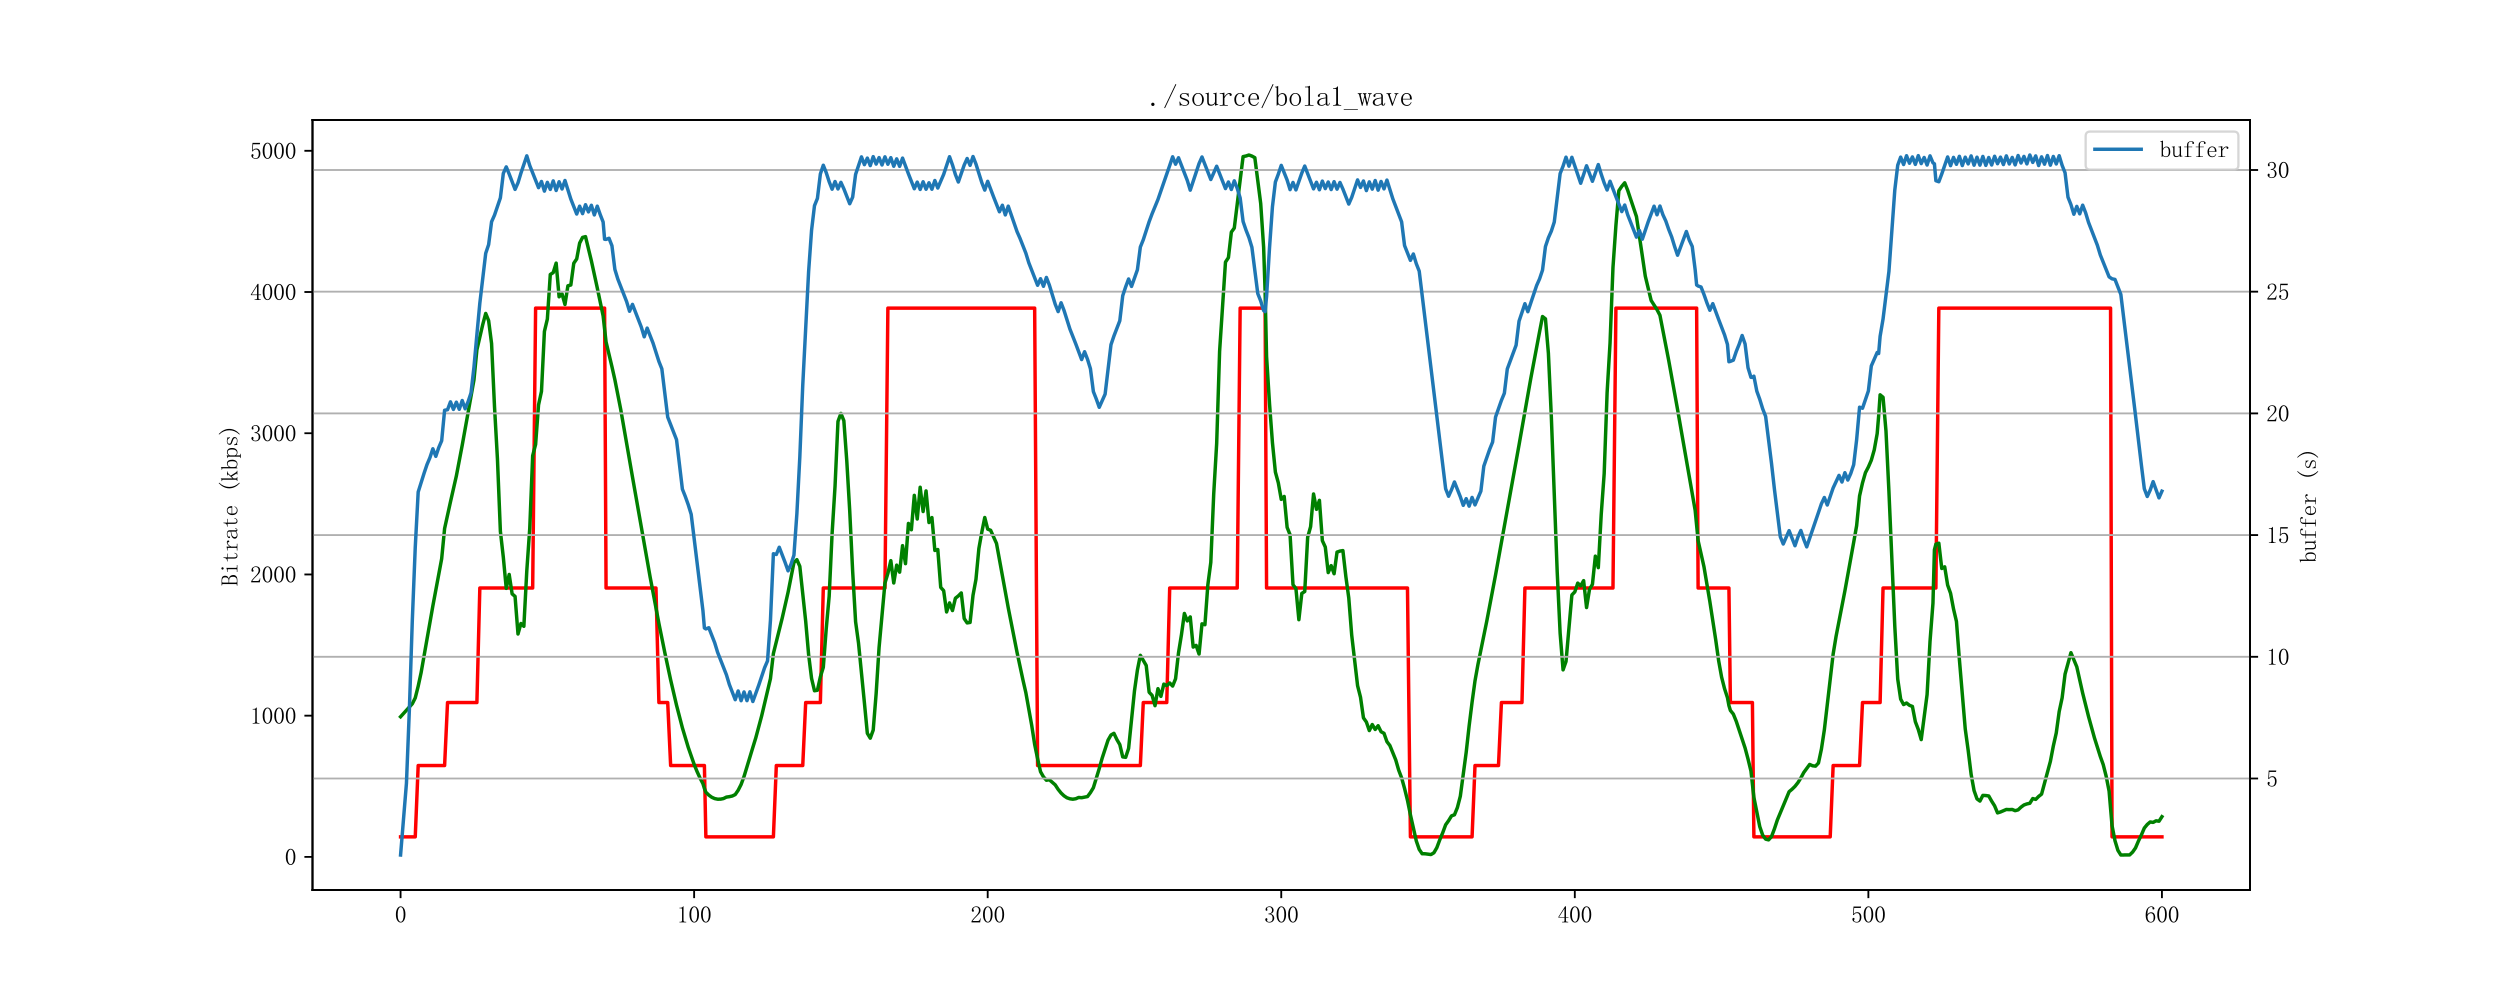 <?xml version="1.0" encoding="utf-8" standalone="no"?>
<!DOCTYPE svg PUBLIC "-//W3C//DTD SVG 1.1//EN"
  "http://www.w3.org/Graphics/SVG/1.1/DTD/svg11.dtd">
<svg xmlns:xlink="http://www.w3.org/1999/xlink" width="1080pt" height="432pt" viewBox="0 0 1080 432" xmlns="http://www.w3.org/2000/svg" version="1.1">
 <defs>
  <style type="text/css">*{stroke-linejoin: round; stroke-linecap: butt}</style>
 </defs>
 <g id="figure_1">
  <g id="patch_1">
   <path d="M 0 432 
L 1080 432 
L 1080 0 
L 0 0 
z
" style="fill: #ffffff"/>
  </g>
  <g id="axes_1">
   <g id="patch_2">
    <path d="M 135 384.48 
L 972 384.48 
L 972 51.84 
L 135 51.84 
z
" style="fill: #ffffff"/>
   </g>
   <g id="matplotlib.axis_1">
    <g id="xtick_1">
     <g id="line2d_1">
      <defs>
       <path id="md7f633a3f1" d="M 0 0 
L 0 3.5 
" style="stroke: #000000; stroke-width: 0.8"/>
      </defs>
      <g>
       <use xlink:href="#md7f633a3f1" x="173.045" y="384.48" style="stroke: #000000; stroke-width: 0.8"/>
      </g>
     </g>
     <g id="text_1">
      <!-- 0 -->
      <g transform="translate(170.545 398.628) scale(0.1 -0.1)">
       <defs>
        <path id="Times New Roman-30" d="M 1600 4225
Q 1250 4225 1012 3687 
Q 775 3150 775 2250 
Q 775 1300 1012 775 
Q 1250 250 1600 250 
Q 1975 250 2187 775 
Q 2400 1300 2400 2250 
Q 2400 3150 2200 3687 
Q 2000 4225 1600 4225 
z
M 1600 50 
Q 1050 50 675 625 
Q 300 1200 300 2250 
Q 300 3225 662 3825 
Q 1025 4425 1600 4425 
Q 2150 4425 2512 3850 
Q 2875 3275 2875 2250 
Q 2875 1225 2512 637 
Q 2150 50 1600 50 
z
" transform="scale(0.016)"/>
       </defs>
       <use xlink:href="#Times New Roman-30"/>
      </g>
     </g>
    </g>
    <g id="xtick_2">
     <g id="line2d_2">
      <g>
       <use xlink:href="#md7f633a3f1" x="299.864" y="384.48" style="stroke: #000000; stroke-width: 0.8"/>
      </g>
     </g>
     <g id="text_2">
      <!-- 100 -->
      <g transform="translate(292.364 398.628) scale(0.1 -0.1)">
       <defs>
        <path id="Times New Roman-31" d="M 1825 4450
L 1825 650 
Q 1825 450 1950 350 
Q 2075 250 2300 250 
L 2550 250 
L 2550 100 
L 725 100 
L 725 250 
L 950 250 
Q 1200 250 1312 350 
Q 1425 450 1425 650 
L 1425 3675 
Q 1425 3775 1362 3837 
Q 1300 3900 1175 3900 
L 725 3900 
L 725 4050 
L 950 4050 
Q 1250 4050 1437 4150 
Q 1625 4250 1725 4450 
L 1825 4450 
z
" transform="scale(0.016)"/>
       </defs>
       <use xlink:href="#Times New Roman-31"/>
       <use xlink:href="#Times New Roman-30" x="50"/>
       <use xlink:href="#Times New Roman-30" x="100"/>
      </g>
     </g>
    </g>
    <g id="xtick_3">
     <g id="line2d_3">
      <g>
       <use xlink:href="#md7f633a3f1" x="426.682" y="384.48" style="stroke: #000000; stroke-width: 0.8"/>
      </g>
     </g>
     <g id="text_3">
      <!-- 200 -->
      <g transform="translate(419.182 398.628) scale(0.1 -0.1)">
       <defs>
        <path id="Times New Roman-32" d="M 2325 3325
Q 2325 3775 2125 4012 
Q 1925 4250 1525 4250 
Q 1225 4250 1012 4087 
Q 800 3925 800 3675 
Q 800 3525 900 3425 
Q 975 3325 975 3225 
Q 975 3100 912 3037 
Q 850 2975 725 2975 
Q 575 2975 487 3062 
Q 400 3150 400 3350 
Q 400 3875 775 4150 
Q 1150 4425 1575 4425 
Q 2175 4425 2462 4125 
Q 2750 3825 2750 3375 
Q 2750 3075 2612 2775 
Q 2475 2475 2175 2200 
Q 1450 1500 1062 1062 
Q 675 625 600 475 
L 2075 475 
Q 2300 475 2450 650 
Q 2600 825 2650 1175 
L 2800 1175 
L 2650 100 
L 325 100 
L 325 425 
Q 450 650 737 1000 
Q 1025 1350 1500 1825 
Q 1925 2250 2125 2625 
Q 2325 3000 2325 3325 
z
" transform="scale(0.016)"/>
       </defs>
       <use xlink:href="#Times New Roman-32"/>
       <use xlink:href="#Times New Roman-30" x="50"/>
       <use xlink:href="#Times New Roman-30" x="100"/>
      </g>
     </g>
    </g>
    <g id="xtick_4">
     <g id="line2d_4">
      <g>
       <use xlink:href="#md7f633a3f1" x="553.5" y="384.48" style="stroke: #000000; stroke-width: 0.8"/>
      </g>
     </g>
     <g id="text_4">
      <!-- 300 -->
      <g transform="translate(546 398.628) scale(0.1 -0.1)">
       <defs>
        <path id="Times New Roman-33" d="M 2800 1250
Q 2800 775 2450 412 
Q 2100 50 1475 50 
Q 1025 50 700 300 
Q 375 550 375 875 
Q 375 1025 475 1137 
Q 575 1250 675 1250 
Q 825 1250 887 1137 
Q 950 1025 950 950 
Q 950 825 900 750 
Q 850 650 850 575 
Q 850 425 1037 325 
Q 1225 225 1450 225 
Q 1900 225 2125 487 
Q 2350 750 2350 1300 
Q 2350 1750 2112 2025 
Q 1875 2300 1225 2300 
L 1225 2475 
Q 1725 2475 1962 2712 
Q 2200 2950 2200 3375 
Q 2200 3725 2012 3987 
Q 1825 4250 1425 4250 
Q 1250 4250 1050 4162 
Q 850 4075 850 3875 
Q 850 3675 900 3625 
Q 950 3575 950 3500 
Q 950 3375 900 3300 
Q 850 3225 725 3225 
Q 625 3225 537 3300 
Q 450 3375 450 3575 
Q 450 3950 775 4187 
Q 1100 4425 1525 4425 
Q 2025 4425 2325 4112 
Q 2625 3800 2625 3450 
Q 2625 3075 2437 2812 
Q 2250 2550 1850 2425 
Q 2400 2225 2600 1900 
Q 2800 1575 2800 1250 
z
" transform="scale(0.016)"/>
       </defs>
       <use xlink:href="#Times New Roman-33"/>
       <use xlink:href="#Times New Roman-30" x="50"/>
       <use xlink:href="#Times New Roman-30" x="100"/>
      </g>
     </g>
    </g>
    <g id="xtick_5">
     <g id="line2d_5">
      <g>
       <use xlink:href="#md7f633a3f1" x="680.318" y="384.48" style="stroke: #000000; stroke-width: 0.8"/>
      </g>
     </g>
     <g id="text_5">
      <!-- 400 -->
      <g transform="translate(672.818 398.628) scale(0.1 -0.1)">
       <defs>
        <path id="Times New Roman-34" d="M 2300 575
Q 2300 400 2400 325 
Q 2500 250 2675 250 
L 2900 250 
L 2900 100 
L 1250 100 
L 1250 250 
L 1525 250 
Q 1725 250 1812 325 
Q 1900 400 1900 575 
L 1900 1400 
L 225 1400 
L 225 1525 
L 2050 4425 
L 2300 4425 
L 2300 1550 
L 2975 1550 
L 2975 1400 
L 2300 1400 
L 2300 575 
z
M 1875 3800 
L 450 1550 
L 1900 1550 
L 1900 3800 
L 1875 3800 
z
" transform="scale(0.016)"/>
       </defs>
       <use xlink:href="#Times New Roman-34"/>
       <use xlink:href="#Times New Roman-30" x="50"/>
       <use xlink:href="#Times New Roman-30" x="100"/>
      </g>
     </g>
    </g>
    <g id="xtick_6">
     <g id="line2d_6">
      <g>
       <use xlink:href="#md7f633a3f1" x="807.136" y="384.48" style="stroke: #000000; stroke-width: 0.8"/>
      </g>
     </g>
     <g id="text_6">
      <!-- 500 -->
      <g transform="translate(799.636 398.628) scale(0.1 -0.1)">
       <defs>
        <path id="Times New Roman-35" d="M 1725 2850
Q 2200 2850 2500 2487 
Q 2800 2125 2800 1525 
Q 2800 850 2487 450 
Q 2175 50 1525 50 
Q 1075 50 725 312 
Q 375 575 375 950 
Q 375 1100 462 1212 
Q 550 1325 700 1325 
Q 850 1325 900 1225 
Q 950 1125 950 1050 
Q 950 900 875 825 
Q 800 725 800 625 
Q 800 425 1037 325 
Q 1275 225 1550 225 
Q 1950 225 2162 550 
Q 2375 875 2375 1475 
Q 2375 1975 2187 2287 
Q 2000 2600 1625 2600 
Q 1350 2600 1150 2500 
Q 950 2400 775 2075 
L 550 2100 
L 675 4375 
L 2725 4375 
L 2650 4000 
L 850 4000 
L 750 2350 
Q 1000 2700 1237 2775 
Q 1475 2850 1725 2850 
z
" transform="scale(0.016)"/>
       </defs>
       <use xlink:href="#Times New Roman-35"/>
       <use xlink:href="#Times New Roman-30" x="50"/>
       <use xlink:href="#Times New Roman-30" x="100"/>
      </g>
     </g>
    </g>
    <g id="xtick_7">
     <g id="line2d_7">
      <g>
       <use xlink:href="#md7f633a3f1" x="933.955" y="384.48" style="stroke: #000000; stroke-width: 0.8"/>
      </g>
     </g>
     <g id="text_7">
      <!-- 600 -->
      <g transform="translate(926.455 398.628) scale(0.1 -0.1)">
       <defs>
        <path id="Times New Roman-36" d="M 775 1800
Q 775 1050 1037 637 
Q 1300 225 1675 225 
Q 2050 225 2250 500 
Q 2450 775 2450 1525 
Q 2450 2025 2237 2300 
Q 2025 2575 1725 2575 
Q 1450 2575 1212 2412 
Q 975 2250 775 1800 
z
M 1750 2825 
Q 2350 2825 2612 2425 
Q 2875 2025 2875 1525 
Q 2875 775 2512 412 
Q 2150 50 1675 50 
Q 1000 50 650 562 
Q 300 1075 300 2050 
Q 300 3200 725 3812 
Q 1150 4425 1875 4425 
Q 2225 4425 2437 4225 
Q 2650 4025 2650 3875 
Q 2650 3725 2587 3650 
Q 2525 3575 2375 3575 
Q 2250 3575 2187 3637 
Q 2125 3700 2125 3825 
Q 2125 3875 2150 3925 
Q 2150 3975 2150 4025 
Q 2150 4125 2075 4187 
Q 2000 4250 1800 4250 
Q 1375 4250 1075 3862 
Q 775 3475 775 2175 
Q 925 2500 1187 2662 
Q 1450 2825 1750 2825 
z
" transform="scale(0.016)"/>
       </defs>
       <use xlink:href="#Times New Roman-36"/>
       <use xlink:href="#Times New Roman-30" x="50"/>
       <use xlink:href="#Times New Roman-30" x="100"/>
      </g>
     </g>
    </g>
   </g>
   <g id="matplotlib.axis_2">
    <g id="ytick_1">
     <g id="line2d_8">
      <defs>
       <path id="m61a06b4d01" d="M 0 0 
L -3.5 0 
" style="stroke: #000000; stroke-width: 0.8"/>
      </defs>
      <g>
       <use xlink:href="#m61a06b4d01" x="135" y="370.182" style="stroke: #000000; stroke-width: 0.8"/>
      </g>
     </g>
     <g id="text_8">
      <!-- 0 -->
      <g transform="translate(123 373.756) scale(0.1 -0.1)">
       <use xlink:href="#Times New Roman-30"/>
      </g>
     </g>
    </g>
    <g id="ytick_2">
     <g id="line2d_9">
      <g>
       <use xlink:href="#m61a06b4d01" x="135" y="309.174" style="stroke: #000000; stroke-width: 0.8"/>
      </g>
     </g>
     <g id="text_9">
      <!-- 1000 -->
      <g transform="translate(108 312.748) scale(0.1 -0.1)">
       <use xlink:href="#Times New Roman-31"/>
       <use xlink:href="#Times New Roman-30" x="50"/>
       <use xlink:href="#Times New Roman-30" x="100"/>
       <use xlink:href="#Times New Roman-30" x="150"/>
      </g>
     </g>
    </g>
    <g id="ytick_3">
     <g id="line2d_10">
      <g>
       <use xlink:href="#m61a06b4d01" x="135" y="248.166" style="stroke: #000000; stroke-width: 0.8"/>
      </g>
     </g>
     <g id="text_10">
      <!-- 2000 -->
      <g transform="translate(108 251.74) scale(0.1 -0.1)">
       <use xlink:href="#Times New Roman-32"/>
       <use xlink:href="#Times New Roman-30" x="50"/>
       <use xlink:href="#Times New Roman-30" x="100"/>
       <use xlink:href="#Times New Roman-30" x="150"/>
      </g>
     </g>
    </g>
    <g id="ytick_4">
     <g id="line2d_11">
      <g>
       <use xlink:href="#m61a06b4d01" x="135" y="187.158" style="stroke: #000000; stroke-width: 0.8"/>
      </g>
     </g>
     <g id="text_11">
      <!-- 3000 -->
      <g transform="translate(108 190.732) scale(0.1 -0.1)">
       <use xlink:href="#Times New Roman-33"/>
       <use xlink:href="#Times New Roman-30" x="50"/>
       <use xlink:href="#Times New Roman-30" x="100"/>
       <use xlink:href="#Times New Roman-30" x="150"/>
      </g>
     </g>
    </g>
    <g id="ytick_5">
     <g id="line2d_12">
      <g>
       <use xlink:href="#m61a06b4d01" x="135" y="126.15" style="stroke: #000000; stroke-width: 0.8"/>
      </g>
     </g>
     <g id="text_12">
      <!-- 4000 -->
      <g transform="translate(108 129.724) scale(0.1 -0.1)">
       <use xlink:href="#Times New Roman-34"/>
       <use xlink:href="#Times New Roman-30" x="50"/>
       <use xlink:href="#Times New Roman-30" x="100"/>
       <use xlink:href="#Times New Roman-30" x="150"/>
      </g>
     </g>
    </g>
    <g id="ytick_6">
     <g id="line2d_13">
      <g>
       <use xlink:href="#m61a06b4d01" x="135" y="65.142" style="stroke: #000000; stroke-width: 0.8"/>
      </g>
     </g>
     <g id="text_13">
      <!-- 5000 -->
      <g transform="translate(108 68.716) scale(0.1 -0.1)">
       <use xlink:href="#Times New Roman-35"/>
       <use xlink:href="#Times New Roman-30" x="50"/>
       <use xlink:href="#Times New Roman-30" x="100"/>
       <use xlink:href="#Times New Roman-30" x="150"/>
      </g>
     </g>
    </g>
    <g id="text_14">
     <!-- Bitrate (kbps) -->
     <g transform="translate(102.711 253.16) rotate(-90) scale(0.1 -0.1)">
      <defs>
       <path id="Times New Roman-42" d="M 100 100
L 100 250 
L 300 250 
Q 425 250 475 300 
Q 525 350 525 450 
L 525 4025 
Q 525 4125 475 4175 
Q 425 4225 300 4225 
L 150 4225 
L 150 4375 
L 1600 4375 
Q 2200 4375 2487 4137 
Q 2775 3900 2775 3400 
Q 2775 3050 2625 2825 
Q 2475 2600 2000 2425 
Q 2575 2250 2775 1925 
Q 2975 1600 2975 1200 
Q 2975 700 2625 400 
Q 2275 100 1675 100 
L 100 100 
z
M 1600 250 
Q 2025 250 2262 512 
Q 2500 775 2500 1250 
Q 2500 1800 2250 2062 
Q 2000 2325 1500 2325 
L 925 2325 
L 925 450 
Q 925 350 987 300 
Q 1050 250 1150 250 
L 1600 250 
z
M 2350 3400 
Q 2350 3850 2100 4037 
Q 1850 4225 1450 4225 
L 1150 4225 
Q 1050 4225 987 4175 
Q 925 4125 925 4025 
L 925 2475 
L 1575 2475 
Q 1850 2475 2100 2700 
Q 2350 2925 2350 3400 
z
" transform="scale(0.016)"/>
       <path id="Times New Roman-69" d="M 1425 2525
Q 1425 2625 1375 2687 
Q 1325 2750 1200 2750 
L 675 2750 
L 675 2900 
L 925 2900 
Q 1150 2900 1350 2937 
Q 1550 2975 1725 3075 
L 1775 3075 
L 1775 450 
Q 1775 350 1837 300 
Q 1900 250 2000 250 
L 2525 250 
L 2525 100 
L 675 100 
L 675 250 
L 1200 250 
Q 1325 250 1375 300 
Q 1425 350 1425 450 
L 1425 2525 
z
M 1725 3025 
L 1725 3025 
z
M 1625 4425 
Q 1750 4425 1850 4337 
Q 1950 4250 1950 4125 
Q 1950 4000 1850 3900 
Q 1750 3800 1625 3800 
Q 1500 3800 1400 3900 
Q 1300 4000 1300 4125 
Q 1300 4250 1400 4337 
Q 1500 4425 1625 4425 
z
" transform="scale(0.016)"/>
       <path id="Times New Roman-74" d="M 1500 900
Q 1500 550 1625 425 
Q 1750 300 2000 300 
Q 2250 300 2400 462 
Q 2550 625 2600 925 
L 2725 875 
Q 2675 525 2462 300 
Q 2250 75 1900 75 
Q 1525 75 1337 300 
Q 1150 525 1150 1000 
L 1150 2750 
L 400 2750 
L 400 2900 
L 600 2900 
Q 900 2900 1087 3087 
Q 1275 3275 1325 3675 
L 1350 3875 
L 1500 3875 
L 1500 2900 
L 2500 2900 
L 2500 2750 
L 1500 2750 
L 1500 900 
z
" transform="scale(0.016)"/>
       <path id="Times New Roman-72" d="M 1275 2125
Q 1525 2525 1812 2737 
Q 2100 2950 2400 2950 
Q 2650 2950 2787 2837 
Q 2925 2725 2925 2575 
Q 2925 2450 2862 2375 
Q 2800 2300 2675 2300 
Q 2550 2300 2487 2375 
Q 2425 2450 2450 2575 
Q 2450 2650 2425 2700 
Q 2400 2750 2275 2750 
Q 2075 2750 1787 2500 
Q 1500 2250 1275 1800 
L 1275 450 
Q 1275 350 1337 300 
Q 1400 250 1500 250 
L 2050 250 
L 2050 100 
L 200 100 
L 200 250 
L 700 250 
Q 825 250 875 300 
Q 925 350 925 450 
L 925 2525 
Q 925 2625 875 2687 
Q 825 2750 700 2750 
L 225 2750 
L 225 2900 
L 425 2900 
Q 600 2900 837 2937 
Q 1075 2975 1200 3025 
L 1275 3025 
L 1275 2125 
z
" transform="scale(0.016)"/>
       <path id="Times New Roman-61" d="M 1225 75
Q 775 75 525 287 
Q 275 500 275 775 
Q 275 1225 662 1512 
Q 1050 1800 2200 1925 
L 2200 2225 
Q 2200 2475 2087 2637 
Q 1975 2800 1575 2800 
Q 1150 2800 975 2662 
Q 800 2525 850 2375 
Q 875 2325 875 2275 
Q 875 2225 837 2150 
Q 800 2075 650 2075 
Q 550 2075 487 2137 
Q 425 2200 425 2325 
Q 425 2550 750 2750 
Q 1075 2950 1550 2950 
Q 2050 2950 2300 2762 
Q 2550 2575 2550 2225 
L 2550 575 
Q 2550 375 2587 337 
Q 2625 300 2725 300 
Q 2850 300 2900 412 
Q 2950 525 2950 725 
L 3075 725 
Q 3075 375 2950 237 
Q 2825 100 2625 100 
Q 2450 100 2350 175 
Q 2250 250 2200 425 
Q 1950 250 1737 162 
Q 1525 75 1225 75 
z
M 700 850 
Q 700 625 837 437 
Q 975 250 1275 250 
Q 1500 250 1725 337 
Q 1950 425 2200 600 
L 2200 1775 
Q 1350 1675 1025 1437 
Q 700 1200 700 850 
z
" transform="scale(0.016)"/>
       <path id="Times New Roman-65" d="M 2400 1650
Q 2425 2200 2212 2487 
Q 2000 2775 1650 2775 
Q 1275 2775 1037 2475 
Q 800 2175 800 1650 
L 2400 1650 
z
M 800 1500 
Q 800 825 1062 537 
Q 1325 250 1750 250 
Q 2075 250 2300 437 
Q 2525 625 2625 900 
L 2750 850 
Q 2675 575 2412 312 
Q 2150 50 1700 50 
Q 1125 50 762 425 
Q 400 800 400 1500 
Q 400 2125 762 2537 
Q 1125 2950 1650 2950 
Q 2125 2950 2475 2625 
Q 2825 2300 2825 1500 
L 800 1500 
z
" transform="scale(0.016)"/>
       <path id="Times New Roman-20" d="M 0 0
Q 0 0 0 0 
z
" transform="scale(0.016)"/>
       <path id="Times New Roman-28" d="M 2900 5025
Q 2325 4425 2037 3737 
Q 1750 3050 1750 2300 
Q 1750 1525 2037 850 
Q 2325 175 2900 -425 
L 2775 -550 
Q 2075 75 1725 787 
Q 1375 1500 1375 2300 
Q 1375 3075 1725 3787 
Q 2075 4500 2775 5150 
L 2900 5025 
z
" transform="scale(0.016)"/>
       <path id="Times New Roman-6b" d="M 1675 1900
L 2625 425 
Q 2700 325 2762 287 
Q 2825 250 2900 250 
L 3000 250 
L 3000 100 
L 1975 100 
L 1975 250 
L 2050 250 
Q 2175 250 2225 287 
Q 2275 325 2200 425 
L 1425 1650 
L 925 1125 
L 925 450 
Q 925 350 987 300 
Q 1050 250 1150 250 
L 1275 250 
L 1275 100 
L 225 100 
L 225 250 
L 350 250 
Q 475 250 525 300 
Q 575 350 575 450 
L 575 4025 
Q 575 4125 525 4175 
Q 475 4225 350 4225 
L 200 4225 
L 200 4375 
L 425 4375 
Q 575 4375 687 4425 
Q 800 4475 875 4575 
L 925 4575 
L 925 1400 
L 1975 2525 
Q 2025 2625 2012 2687 
Q 2000 2750 1900 2750 
L 1750 2750 
L 1750 2900 
L 2800 2900 
L 2800 2750 
L 2675 2750 
Q 2600 2750 2487 2712 
Q 2375 2675 2275 2575 
L 1675 1900 
z
M 2450 2750 
L 2450 2750 
z
M 2175 2750 
L 2175 2750 
z
M 2300 250 
L 2300 250 
z
M 2750 250 
L 2750 250 
z
" transform="scale(0.016)"/>
       <path id="Times New Roman-62" d="M 875 2325
Q 1000 2600 1275 2762 
Q 1550 2925 1800 2925 
Q 2325 2925 2587 2562 
Q 2850 2200 2850 1500 
Q 2850 800 2512 437 
Q 2175 75 1675 75 
Q 1425 75 1212 162 
Q 1000 250 850 400 
L 625 100 
L 525 100 
L 525 4025 
Q 525 4125 475 4175 
Q 425 4225 300 4225 
L 150 4225 
L 150 4375 
L 375 4375 
Q 500 4375 625 4425 
Q 750 4475 875 4575 
L 875 2325 
z
M 875 925 
Q 875 650 1062 450 
Q 1250 250 1625 250 
Q 2075 250 2262 562 
Q 2450 875 2450 1500 
Q 2450 2100 2287 2412 
Q 2125 2725 1775 2725 
Q 1475 2725 1250 2550 
Q 1025 2375 875 1925 
L 875 925 
z
" transform="scale(0.016)"/>
       <path id="Times New Roman-70" d="M 1150 -675
L 1325 -675 
L 1325 -825 
L 175 -825 
L 175 -675 
L 325 -675 
Q 450 -675 500 -625 
Q 550 -575 550 -450 
L 550 2500 
Q 550 2600 500 2662 
Q 450 2725 325 2725 
L 175 2725 
L 175 2875 
L 400 2875 
Q 525 2875 637 2900 
Q 750 2925 850 3000 
L 900 3000 
L 900 2425 
Q 1075 2675 1287 2800 
Q 1500 2925 1750 2925 
Q 2250 2925 2575 2587 
Q 2900 2250 2900 1525 
Q 2900 825 2550 450 
Q 2200 75 1725 75 
Q 1450 75 1262 162 
Q 1075 250 900 425 
L 900 -450 
Q 900 -575 975 -625 
Q 1050 -675 1150 -675 
z
M 900 750 
Q 1025 500 1212 375 
Q 1400 250 1650 250 
Q 2000 250 2250 562 
Q 2500 875 2500 1525 
Q 2500 2125 2312 2425 
Q 2125 2725 1750 2725 
Q 1525 2725 1300 2587 
Q 1075 2450 900 2150 
L 900 750 
z
" transform="scale(0.016)"/>
       <path id="Times New Roman-73" d="M 625 2175
Q 625 2550 912 2750 
Q 1200 2950 1600 2950 
Q 1825 2950 2025 2900 
Q 2225 2825 2300 2825 
Q 2375 2825 2425 2850 
Q 2475 2875 2550 2950 
L 2650 2125 
L 2500 2100 
Q 2400 2425 2162 2612 
Q 1925 2800 1625 2800 
Q 1300 2800 1112 2675 
Q 925 2550 925 2325 
Q 925 2125 1012 2012 
Q 1100 1900 1325 1850 
Q 1500 1775 1775 1700 
Q 2025 1600 2250 1500 
Q 2450 1400 2587 1237 
Q 2725 1075 2725 875 
Q 2725 500 2462 287 
Q 2200 75 1700 75 
Q 1375 75 1225 150 
Q 1050 200 950 200 
Q 875 200 787 162 
Q 700 125 600 75 
L 525 1000 
L 675 1025 
Q 750 625 1000 425 
Q 1250 225 1700 225 
Q 2050 225 2237 350 
Q 2425 475 2425 725 
Q 2425 900 2325 1012 
Q 2225 1125 2125 1175 
Q 1875 1275 1575 1400 
Q 1275 1500 1050 1600 
Q 825 1700 725 1850 
Q 625 2000 625 2175 
z
" transform="scale(0.016)"/>
       <path id="Times New Roman-29" d="M 275 5025
L 400 5150 
Q 1100 4500 1450 3787 
Q 1800 3075 1800 2300 
Q 1800 1500 1450 787 
Q 1100 75 400 -550 
L 275 -425 
Q 850 175 1137 850 
Q 1425 1525 1425 2300 
Q 1425 3050 1137 3737 
Q 850 4425 275 5025 
z
" transform="scale(0.016)"/>
      </defs>
      <use xlink:href="#Times New Roman-42"/>
      <use xlink:href="#Times New Roman-69" x="50"/>
      <use xlink:href="#Times New Roman-74" x="100"/>
      <use xlink:href="#Times New Roman-72" x="150"/>
      <use xlink:href="#Times New Roman-61" x="200"/>
      <use xlink:href="#Times New Roman-74" x="250"/>
      <use xlink:href="#Times New Roman-65" x="300"/>
      <use xlink:href="#Times New Roman-20" x="350"/>
      <use xlink:href="#Times New Roman-28" x="400"/>
      <use xlink:href="#Times New Roman-6b" x="450"/>
      <use xlink:href="#Times New Roman-62" x="500"/>
      <use xlink:href="#Times New Roman-70" x="550"/>
      <use xlink:href="#Times New Roman-73" x="600"/>
      <use xlink:href="#Times New Roman-29" x="650"/>
     </g>
    </g>
   </g>
   <g id="line2d_14">
    <path d="M 173.045 361.519 
L 179.386 361.519 
L 180.655 330.71 
L 192.068 330.71 
L 193.336 303.5 
L 206.018 303.5 
L 207.286 254.022 
L 230.114 254.022 
L 231.382 133.105 
L 261.184 133.105 
L 261.818 254.022 
L 283.377 254.022 
L 284.645 303.5 
L 288.45 303.5 
L 289.718 330.71 
L 304.302 330.71 
L 304.936 361.519 
L 334.105 361.519 
L 335.373 330.71 
L 346.786 330.71 
L 348.055 303.5 
L 354.395 303.5 
L 355.664 254.022 
L 382.295 254.022 
L 383.564 133.105 
L 446.973 133.105 
L 448.241 330.71 
L 492.627 330.71 
L 493.895 303.5 
L 504.041 303.5 
L 505.309 254.022 
L 534.477 254.022 
L 535.745 133.105 
L 546.525 133.105 
L 547.159 254.022 
L 608.032 254.022 
L 609.3 361.519 
L 635.932 361.519 
L 637.2 330.71 
L 647.345 330.71 
L 648.614 303.5 
L 657.491 303.5 
L 658.759 254.022 
L 696.805 254.022 
L 698.073 133.105 
L 732.948 133.105 
L 733.582 254.022 
L 746.898 254.022 
L 747.532 303.5 
L 757.043 303.5 
L 757.677 361.519 
L 790.65 361.519 
L 791.918 330.71 
L 803.332 330.71 
L 804.6 303.5 
L 812.209 303.5 
L 813.477 254.022 
L 836.305 254.022 
L 837.573 133.105 
L 911.761 133.105 
L 912.395 361.519 
L 933.955 361.519 
L 933.955 361.519 
" clip-path="url(#pa4ecc7898f)" style="fill: none; stroke: #ff0000; stroke-width: 1.5; stroke-linecap: square"/>
   </g>
   <g id="line2d_15">
    <path d="M 173.045 309.64 
L 178.118 304.027 
L 179.386 301.496 
L 180.655 296.444 
L 181.923 290.553 
L 186.995 261.744 
L 190.8 241.369 
L 192.068 228.32 
L 194.605 216.787 
L 197.141 205.63 
L 199.677 192.332 
L 204.75 164.123 
L 206.018 151.11 
L 208.555 140.172 
L 209.823 135.406 
L 211.091 138.525 
L 212.359 148.424 
L 213.627 175.714 
L 214.895 198.274 
L 216.164 229.519 
L 217.432 240.731 
L 218.7 254.18 
L 219.968 248.166 
L 221.236 256.552 
L 222.505 257.646 
L 223.773 273.887 
L 225.041 269.356 
L 226.309 270.566 
L 227.577 246.546 
L 228.845 228.381 
L 230.114 196.86 
L 231.382 191.997 
L 232.65 174.904 
L 233.918 169.071 
L 235.186 143.192 
L 236.455 137.847 
L 237.723 118.586 
L 238.991 117.76 
L 240.259 113.667 
L 241.527 128.222 
L 242.795 126.935 
L 244.064 131.548 
L 245.332 123.468 
L 246.6 123.113 
L 247.868 113.726 
L 249.136 111.86 
L 250.405 105.025 
L 251.673 102.563 
L 252.941 102.226 
L 255.477 112.711 
L 258.014 124.353 
L 260.55 136.463 
L 261.818 147.726 
L 264.355 158.402 
L 265.623 164.031 
L 268.159 176.917 
L 273.232 206.076 
L 280.841 249.198 
L 284.645 269.331 
L 287.182 281.855 
L 289.718 293.728 
L 292.255 304.633 
L 294.791 314.42 
L 297.327 322.888 
L 299.864 330.191 
L 301.132 333.308 
L 302.4 336.099 
L 303.668 338.541 
L 304.302 340.615 
L 304.936 342.252 
L 306.205 343.485 
L 307.473 344.41 
L 308.741 344.984 
L 310.009 345.247 
L 311.277 345.232 
L 312.545 344.974 
L 313.814 344.342 
L 315.082 344.163 
L 316.35 343.871 
L 317.618 343.245 
L 318.886 341.394 
L 320.155 338.897 
L 321.423 335.438 
L 325.227 322.881 
L 326.495 318.75 
L 329.032 309.275 
L 332.836 293.163 
L 334.105 282.318 
L 337.909 267.031 
L 340.445 255.878 
L 342.982 242.99 
L 344.25 241.772 
L 345.518 244.662 
L 348.055 268.362 
L 349.323 282.803 
L 350.591 293.056 
L 351.859 298.409 
L 353.127 298.185 
L 354.395 292.409 
L 355.664 288.293 
L 356.932 271.597 
L 358.2 257.574 
L 359.468 230.475 
L 360.736 210.068 
L 362.005 182.058 
L 363.273 178.589 
L 364.541 181.718 
L 365.809 199.125 
L 367.077 220.657 
L 368.345 246.803 
L 369.614 268.583 
L 370.882 277.834 
L 373.418 303.562 
L 374.686 316.786 
L 375.955 318.892 
L 377.223 315.405 
L 378.491 299.655 
L 379.759 279.734 
L 382.295 251.907 
L 383.564 247.702 
L 384.832 242.209 
L 386.1 251.844 
L 387.368 244.138 
L 388.636 247.173 
L 389.905 235.716 
L 391.173 243.504 
L 392.441 226.12 
L 393.709 228.864 
L 394.977 213.988 
L 396.245 224.212 
L 397.514 210.49 
L 398.782 220.984 
L 400.05 212.079 
L 401.318 225.737 
L 402.586 223.591 
L 403.855 237.795 
L 405.123 237.395 
L 406.391 253.752 
L 407.659 255.167 
L 408.927 264.365 
L 410.195 260.45 
L 411.464 263.759 
L 412.732 258.437 
L 414 257.433 
L 415.268 256.153 
L 416.536 267.22 
L 417.805 269.098 
L 419.073 268.892 
L 420.341 257.16 
L 421.609 250.309 
L 422.877 236.949 
L 424.145 229.864 
L 425.414 223.569 
L 426.682 228.585 
L 427.95 229.088 
L 430.486 234.761 
L 435.559 262.549 
L 439.364 281.833 
L 441.9 293.69 
L 443.168 299.242 
L 445.705 313.392 
L 446.973 321.589 
L 448.241 327.772 
L 449.509 333.37 
L 450.777 335.601 
L 452.045 337.067 
L 453.314 336.843 
L 455.85 339.058 
L 457.118 341.008 
L 458.386 342.583 
L 459.655 343.792 
L 460.923 344.649 
L 462.191 345.075 
L 463.459 345.258 
L 464.727 345.055 
L 465.995 344.504 
L 467.264 344.609 
L 469.8 344.114 
L 471.068 342.401 
L 472.336 340.296 
L 474.873 332.031 
L 476.141 327.495 
L 478.677 319.738 
L 479.945 317.526 
L 481.214 316.804 
L 482.482 319.473 
L 483.75 321.648 
L 485.018 326.976 
L 486.286 327.166 
L 487.555 323.321 
L 490.091 298.479 
L 491.359 289.462 
L 492.627 283.101 
L 495.164 287.49 
L 496.432 299.058 
L 497.7 300.381 
L 498.968 304.854 
L 500.236 297.508 
L 501.505 300.833 
L 502.773 295.542 
L 504.041 296.185 
L 505.309 295.047 
L 506.577 296.379 
L 507.845 293.233 
L 509.114 282.028 
L 510.382 274.216 
L 511.65 265.014 
L 512.918 268.238 
L 514.186 266.508 
L 515.455 279.542 
L 516.723 278.811 
L 517.991 282.562 
L 519.259 269.499 
L 520.527 269.876 
L 521.795 252.612 
L 523.064 242.956 
L 524.332 213.266 
L 525.6 191.635 
L 526.868 151.777 
L 529.405 113.226 
L 530.673 111.299 
L 531.941 100.277 
L 533.209 98.517 
L 535.745 77.854 
L 537.014 67.66 
L 538.282 67.385 
L 539.55 66.96 
L 540.818 67.426 
L 542.086 68.112 
L 544.623 87.926 
L 545.891 106.885 
L 546.525 126.028 
L 547.159 154.067 
L 548.427 174.358 
L 549.695 191.237 
L 550.964 203.929 
L 552.232 208.583 
L 553.5 215.728 
L 554.768 214.47 
L 556.036 227.83 
L 557.305 231.008 
L 558.573 252.607 
L 559.841 254.265 
L 561.109 267.714 
L 562.377 256.359 
L 563.645 255.527 
L 564.914 232.069 
L 566.182 227.524 
L 567.45 213.393 
L 568.718 220.036 
L 569.986 216.146 
L 571.255 233.551 
L 572.523 236.322 
L 573.791 247.354 
L 575.059 244.354 
L 576.327 247.849 
L 577.595 238.509 
L 578.864 238.068 
L 580.132 237.862 
L 581.4 248.998 
L 582.668 258.324 
L 583.936 274.361 
L 586.473 296.213 
L 587.741 301.21 
L 589.009 310.111 
L 590.277 311.925 
L 591.545 315.603 
L 592.814 313 
L 594.082 315.13 
L 595.35 313.51 
L 596.618 316.103 
L 597.886 316.787 
L 599.155 320.4 
L 600.423 322.058 
L 602.959 328.29 
L 604.227 332.686 
L 605.495 336.034 
L 606.764 340.6 
L 608.032 345.754 
L 609.3 352.013 
L 611.836 363.274 
L 613.105 366.955 
L 614.373 368.821 
L 615.641 368.829 
L 618.177 369.165 
L 619.445 368.394 
L 620.714 366.187 
L 621.982 362.796 
L 623.25 359.752 
L 624.518 356.31 
L 625.786 354.534 
L 627.055 352.458 
L 628.323 351.987 
L 629.591 348.869 
L 630.859 343.959 
L 633.395 324.998 
L 634.664 313.599 
L 635.932 303.373 
L 637.2 294.121 
L 638.468 287.072 
L 642.273 268.393 
L 646.077 248.367 
L 656.223 192.204 
L 661.295 163.513 
L 665.1 143.297 
L 666.368 136.745 
L 667.636 137.742 
L 668.905 152.594 
L 670.173 180.012 
L 672.709 247.002 
L 673.977 273.602 
L 675.245 289.382 
L 676.514 285.763 
L 679.05 257.018 
L 680.318 255.698 
L 681.586 251.907 
L 682.855 253.101 
L 684.123 250.835 
L 685.391 262.464 
L 686.659 254.609 
L 687.927 252.456 
L 689.195 240.253 
L 690.464 245.224 
L 691.732 222.167 
L 693 204.668 
L 694.268 169.669 
L 695.536 148.259 
L 696.805 115.543 
L 698.073 97.405 
L 699.341 82.383 
L 700.609 80.498 
L 701.877 78.973 
L 703.145 82.171 
L 706.95 93.565 
L 709.486 110.576 
L 710.755 119.254 
L 713.291 129.79 
L 715.827 133.773 
L 717.095 136.199 
L 720.9 155.809 
L 724.705 176.894 
L 732.314 220.498 
L 733.582 233.557 
L 736.118 244.86 
L 738.655 259.875 
L 741.191 276.418 
L 742.459 285.47 
L 743.727 292.498 
L 744.995 297.474 
L 746.264 301.415 
L 746.898 304.824 
L 747.532 306.915 
L 748.8 308.484 
L 750.068 311.626 
L 753.873 323.124 
L 755.141 327.875 
L 756.409 333.096 
L 757.677 344.463 
L 760.214 357.085 
L 761.482 360.809 
L 762.75 362.5 
L 764.018 362.825 
L 765.286 361.421 
L 766.555 358.051 
L 767.823 354.207 
L 772.895 342.01 
L 774.164 340.951 
L 775.432 339.707 
L 776.7 338.1 
L 777.968 336.071 
L 779.236 333.708 
L 781.773 330.239 
L 783.041 330.815 
L 784.309 330.973 
L 785.577 329.62 
L 786.845 323.632 
L 788.114 315.306 
L 791.918 282.56 
L 793.186 274.87 
L 796.991 255.272 
L 800.795 234.264 
L 802.064 227.101 
L 803.332 214.236 
L 804.6 208.628 
L 805.868 204.195 
L 807.136 201.75 
L 808.405 198.821 
L 809.673 194.354 
L 810.941 187.317 
L 811.575 179.714 
L 812.209 170.56 
L 813.477 171.649 
L 814.745 186.228 
L 816.014 212.286 
L 818.55 270.553 
L 819.818 293.368 
L 821.086 302.021 
L 822.355 304.367 
L 823.623 303.708 
L 824.891 304.688 
L 826.159 305.185 
L 827.427 311.772 
L 828.695 315.121 
L 829.964 319.505 
L 832.5 300.064 
L 833.768 277.089 
L 835.036 260.606 
L 835.67 237.502 
L 836.305 235.102 
L 837.573 234.664 
L 838.841 245.585 
L 840.109 244.873 
L 841.377 252.749 
L 842.645 256.308 
L 843.914 263.042 
L 845.182 268.451 
L 846.45 284.829 
L 848.986 314.927 
L 850.255 324.186 
L 851.523 334.514 
L 852.791 341.513 
L 854.059 345.115 
L 855.327 346.063 
L 856.595 343.614 
L 857.864 343.672 
L 859.132 343.862 
L 860.4 346.104 
L 861.668 348.118 
L 862.936 351.168 
L 864.205 350.774 
L 866.741 349.687 
L 868.009 349.758 
L 869.277 349.689 
L 870.545 350.219 
L 871.814 349.862 
L 873.082 348.68 
L 874.35 347.748 
L 875.618 347.294 
L 876.886 347.01 
L 878.155 344.974 
L 879.423 345.335 
L 880.691 344.059 
L 881.959 343.067 
L 885.764 328.924 
L 887.032 322.29 
L 888.3 316.654 
L 889.568 307.398 
L 890.836 301.48 
L 892.105 291.213 
L 894.641 281.968 
L 897.177 288.075 
L 899.714 299.433 
L 902.25 309.556 
L 904.786 318.718 
L 907.323 326.769 
L 908.591 330.318 
L 909.859 335.326 
L 911.127 341.763 
L 912.395 356.619 
L 913.664 363.162 
L 914.932 367.343 
L 916.2 369.36 
L 920.005 369.322 
L 921.273 368.114 
L 922.541 366.306 
L 923.809 363.323 
L 925.077 360.69 
L 926.345 357.719 
L 927.614 356.173 
L 928.882 355.091 
L 930.15 355.278 
L 931.418 354.588 
L 932.686 354.767 
L 933.955 352.808 
L 933.955 352.808 
" clip-path="url(#pa4ecc7898f)" style="fill: none; stroke: #008000; stroke-width: 1.5; stroke-linecap: square"/>
   </g>
   <g id="patch_3">
    <path d="M 135 384.48 
L 135 51.84 
" style="fill: none; stroke: #000000; stroke-width: 0.8; stroke-linejoin: miter; stroke-linecap: square"/>
   </g>
   <g id="patch_4">
    <path d="M 972 384.48 
L 972 51.84 
" style="fill: none; stroke: #000000; stroke-width: 0.8; stroke-linejoin: miter; stroke-linecap: square"/>
   </g>
   <g id="patch_5">
    <path d="M 135 384.48 
L 972 384.48 
" style="fill: none; stroke: #000000; stroke-width: 0.8; stroke-linejoin: miter; stroke-linecap: square"/>
   </g>
   <g id="patch_6">
    <path d="M 135 51.84 
L 972 51.84 
" style="fill: none; stroke: #000000; stroke-width: 0.8; stroke-linejoin: miter; stroke-linecap: square"/>
   </g>
  </g>
  <g id="axes_2">
   <g id="matplotlib.axis_3">
    <g id="ytick_7">
     <g id="line2d_16">
      <path d="M 135 336.311 
L 972 336.311 
" clip-path="url(#pa4ecc7898f)" style="fill: none; stroke: #b0b0b0; stroke-width: 0.8; stroke-linecap: square"/>
     </g>
     <g id="line2d_17">
      <defs>
       <path id="m18f258a3de" d="M 0 0 
L 3.5 0 
" style="stroke: #000000; stroke-width: 0.8"/>
      </defs>
      <g>
       <use xlink:href="#m18f258a3de" x="972" y="336.311" style="stroke: #000000; stroke-width: 0.8"/>
      </g>
     </g>
     <g id="text_15">
      <!-- 5 -->
      <g transform="translate(979 339.885) scale(0.1 -0.1)">
       <use xlink:href="#Times New Roman-35"/>
      </g>
     </g>
    </g>
    <g id="ytick_8">
     <g id="line2d_18">
      <path d="M 135 283.735 
L 972 283.735 
" clip-path="url(#pa4ecc7898f)" style="fill: none; stroke: #b0b0b0; stroke-width: 0.8; stroke-linecap: square"/>
     </g>
     <g id="line2d_19">
      <g>
       <use xlink:href="#m18f258a3de" x="972" y="283.735" style="stroke: #000000; stroke-width: 0.8"/>
      </g>
     </g>
     <g id="text_16">
      <!-- 10 -->
      <g transform="translate(979 287.309) scale(0.1 -0.1)">
       <use xlink:href="#Times New Roman-31"/>
       <use xlink:href="#Times New Roman-30" x="50"/>
      </g>
     </g>
    </g>
    <g id="ytick_9">
     <g id="line2d_20">
      <path d="M 135 231.159 
L 972 231.159 
" clip-path="url(#pa4ecc7898f)" style="fill: none; stroke: #b0b0b0; stroke-width: 0.8; stroke-linecap: square"/>
     </g>
     <g id="line2d_21">
      <g>
       <use xlink:href="#m18f258a3de" x="972" y="231.159" style="stroke: #000000; stroke-width: 0.8"/>
      </g>
     </g>
     <g id="text_17">
      <!-- 15 -->
      <g transform="translate(979 234.733) scale(0.1 -0.1)">
       <use xlink:href="#Times New Roman-31"/>
       <use xlink:href="#Times New Roman-35" x="50"/>
      </g>
     </g>
    </g>
    <g id="ytick_10">
     <g id="line2d_22">
      <path d="M 135 178.582 
L 972 178.582 
" clip-path="url(#pa4ecc7898f)" style="fill: none; stroke: #b0b0b0; stroke-width: 0.8; stroke-linecap: square"/>
     </g>
     <g id="line2d_23">
      <g>
       <use xlink:href="#m18f258a3de" x="972" y="178.582" style="stroke: #000000; stroke-width: 0.8"/>
      </g>
     </g>
     <g id="text_18">
      <!-- 20 -->
      <g transform="translate(979 182.157) scale(0.1 -0.1)">
       <use xlink:href="#Times New Roman-32"/>
       <use xlink:href="#Times New Roman-30" x="50"/>
      </g>
     </g>
    </g>
    <g id="ytick_11">
     <g id="line2d_24">
      <path d="M 135 126.006 
L 972 126.006 
" clip-path="url(#pa4ecc7898f)" style="fill: none; stroke: #b0b0b0; stroke-width: 0.8; stroke-linecap: square"/>
     </g>
     <g id="line2d_25">
      <g>
       <use xlink:href="#m18f258a3de" x="972" y="126.006" style="stroke: #000000; stroke-width: 0.8"/>
      </g>
     </g>
     <g id="text_19">
      <!-- 25 -->
      <g transform="translate(979 129.581) scale(0.1 -0.1)">
       <use xlink:href="#Times New Roman-32"/>
       <use xlink:href="#Times New Roman-35" x="50"/>
      </g>
     </g>
    </g>
    <g id="ytick_12">
     <g id="line2d_26">
      <path d="M 135 73.43 
L 972 73.43 
" clip-path="url(#pa4ecc7898f)" style="fill: none; stroke: #b0b0b0; stroke-width: 0.8; stroke-linecap: square"/>
     </g>
     <g id="line2d_27">
      <g>
       <use xlink:href="#m18f258a3de" x="972" y="73.43" style="stroke: #000000; stroke-width: 0.8"/>
      </g>
     </g>
     <g id="text_20">
      <!-- 30 -->
      <g transform="translate(979 77.005) scale(0.1 -0.1)">
       <use xlink:href="#Times New Roman-33"/>
       <use xlink:href="#Times New Roman-30" x="50"/>
      </g>
     </g>
    </g>
    <g id="text_21">
     <!-- buffer (s) -->
     <g transform="translate(1000.617 243.16) rotate(-90) scale(0.1 -0.1)">
      <defs>
       <path id="Times New Roman-75" d="M 1450 325
Q 1750 325 1962 475 
Q 2175 625 2275 950 
L 2275 2525 
Q 2275 2625 2225 2687 
Q 2175 2750 2050 2750 
L 1900 2750 
L 1900 2900 
L 2050 2900 
Q 2200 2900 2325 2925 
Q 2450 2950 2575 3050 
L 2625 3050 
L 2625 600 
Q 2625 500 2687 450 
Q 2750 400 2850 400 
L 3000 400 
L 3000 250 
L 2850 250 
Q 2725 250 2600 212 
Q 2475 175 2325 100 
L 2275 100 
L 2275 625 
Q 2150 350 1900 212 
Q 1650 75 1325 75 
Q 925 75 725 300 
Q 525 525 525 1025 
L 525 2525 
Q 525 2625 475 2687 
Q 425 2750 300 2750 
L 150 2750 
L 150 2900 
L 300 2900 
Q 450 2900 575 2925 
Q 700 2950 825 3050 
L 875 3050 
L 875 975 
Q 875 625 1025 475 
Q 1175 325 1450 325 
z
" transform="scale(0.016)"/>
       <path id="Times New Roman-66" d="M 1125 3325
Q 1125 3850 1450 4112 
Q 1775 4375 2175 4375 
Q 2600 4375 2812 4225 
Q 3025 4075 3025 3875 
Q 3025 3775 2975 3700 
Q 2925 3625 2775 3625 
Q 2675 3625 2612 3675 
Q 2550 3725 2550 3850 
Q 2550 3875 2575 3925 
Q 2575 3975 2575 4000 
Q 2575 4100 2500 4162 
Q 2425 4225 2150 4225 
Q 1850 4225 1662 4037 
Q 1475 3850 1475 3400 
L 1475 2900 
L 2525 2900 
L 2525 2750 
L 1475 2750 
L 1475 450 
Q 1475 350 1537 300 
Q 1600 250 1700 250 
L 2300 250 
L 2300 100 
L 475 100 
L 475 250 
L 900 250 
Q 1025 250 1075 300 
Q 1125 350 1125 450 
L 1125 2750 
L 350 2750 
L 350 2900 
L 1125 2900 
L 1125 3325 
z
" transform="scale(0.016)"/>
      </defs>
      <use xlink:href="#Times New Roman-62"/>
      <use xlink:href="#Times New Roman-75" x="50"/>
      <use xlink:href="#Times New Roman-66" x="100"/>
      <use xlink:href="#Times New Roman-66" x="150"/>
      <use xlink:href="#Times New Roman-65" x="200"/>
      <use xlink:href="#Times New Roman-72" x="250"/>
      <use xlink:href="#Times New Roman-20" x="300"/>
      <use xlink:href="#Times New Roman-28" x="350"/>
      <use xlink:href="#Times New Roman-73" x="400"/>
      <use xlink:href="#Times New Roman-29" x="450"/>
     </g>
    </g>
   </g>
   <g id="line2d_28">
    <path d="M 173.045 369.36 
L 175.582 338.396 
L 176.85 306.476 
L 178.118 268 
L 179.386 236.465 
L 180.655 212.54 
L 183.191 204.471 
L 184.459 200.699 
L 185.727 197.706 
L 186.995 193.872 
L 188.264 197.142 
L 189.532 193.367 
L 190.8 190.405 
L 192.068 177.233 
L 193.336 176.995 
L 194.605 173.598 
L 195.873 176.869 
L 197.141 173.749 
L 198.409 176.816 
L 199.677 173.02 
L 200.945 176.595 
L 202.214 173.525 
L 203.482 169.739 
L 204.75 158.614 
L 206.018 144.534 
L 207.286 130.97 
L 209.823 109.438 
L 211.091 105.666 
L 212.359 95.803 
L 213.627 92.936 
L 216.164 85.467 
L 217.432 74.91 
L 218.7 72.095 
L 219.968 75.183 
L 222.505 81.814 
L 223.773 78.982 
L 225.041 74.79 
L 227.577 67.325 
L 228.845 71.492 
L 232.65 81.071 
L 233.918 78.401 
L 235.186 82.561 
L 236.455 78.779 
L 237.723 81.829 
L 238.991 78.145 
L 240.259 82.288 
L 241.527 78.513 
L 242.795 81.643 
L 244.064 77.973 
L 246.6 86.014 
L 249.136 92.459 
L 250.405 89.066 
L 251.673 92.288 
L 252.941 88.436 
L 254.209 91.545 
L 255.477 88.681 
L 256.745 92.845 
L 258.014 89.063 
L 259.282 92.67 
L 260.55 95.912 
L 261.184 103.353 
L 261.818 103.43 
L 263.086 102.933 
L 264.355 106.15 
L 265.623 116.378 
L 266.891 120.532 
L 270.695 130.29 
L 271.964 134.468 
L 273.232 131.495 
L 277.036 141.296 
L 278.305 145.502 
L 279.573 141.744 
L 282.109 148.211 
L 284.645 156.15 
L 285.914 159.336 
L 288.45 180.184 
L 292.255 189.935 
L 294.791 211.313 
L 296.059 214.506 
L 297.327 218.06 
L 298.595 222.193 
L 303.668 263.826 
L 304.302 271.288 
L 304.936 271.688 
L 306.205 271.183 
L 308.741 277.66 
L 310.009 281.817 
L 313.814 291.519 
L 315.082 295.715 
L 317.618 302.269 
L 318.886 298.501 
L 320.155 302.704 
L 321.423 298.922 
L 322.691 302.68 
L 323.959 298.852 
L 325.227 303.048 
L 327.764 296.034 
L 330.3 288.47 
L 331.568 285.508 
L 332.836 268 
L 334.105 239.217 
L 335.373 239.536 
L 336.641 236.413 
L 339.177 243.013 
L 340.445 246.602 
L 341.714 243.756 
L 342.982 239.83 
L 344.25 221.937 
L 345.518 197.499 
L 346.786 166.448 
L 349.323 117.303 
L 350.591 99.508 
L 351.859 88.846 
L 353.127 85.705 
L 354.395 75.155 
L 355.664 71.383 
L 356.932 74.584 
L 358.2 78.495 
L 359.468 81.734 
L 360.736 78.418 
L 362.005 81.632 
L 363.273 78.776 
L 364.541 81.555 
L 367.077 88.018 
L 368.345 85.165 
L 369.614 75.33 
L 372.15 67.773 
L 373.418 71.128 
L 374.686 68.302 
L 375.955 71.534 
L 377.223 67.668 
L 378.491 70.882 
L 379.759 68.078 
L 381.027 71.264 
L 382.295 67.749 
L 383.564 70.959 
L 384.832 68.113 
L 386.1 71.818 
L 387.368 68.628 
L 388.636 71.86 
L 389.905 68.299 
L 392.441 75.092 
L 394.977 81.531 
L 396.245 78.677 
L 397.514 81.846 
L 398.782 78.52 
L 400.05 81.758 
L 401.318 78.954 
L 402.586 81.755 
L 403.855 77.98 
L 405.123 81.233 
L 407.659 75.337 
L 410.195 67.703 
L 411.464 71.24 
L 412.732 75.4 
L 414 78.628 
L 416.536 71.289 
L 417.805 68.471 
L 419.073 71.429 
L 420.341 67.622 
L 421.609 70.84 
L 424.145 78.902 
L 425.414 82.126 
L 426.682 78.33 
L 429.218 85.036 
L 431.755 91.485 
L 433.023 88.663 
L 434.291 92.845 
L 435.559 89.059 
L 439.364 100.065 
L 440.632 102.936 
L 443.168 109.371 
L 444.436 113.504 
L 448.241 123.237 
L 449.509 120.412 
L 450.777 123.679 
L 452.045 119.855 
L 453.314 123.129 
L 455.85 131.422 
L 457.118 134.611 
L 458.386 130.801 
L 459.655 134.086 
L 462.191 142.123 
L 464.727 148.551 
L 467.264 155.333 
L 468.532 151.944 
L 469.8 155.19 
L 471.068 159.294 
L 472.336 169.168 
L 473.605 172.386 
L 474.873 175.954 
L 477.409 170.265 
L 479.945 148.895 
L 481.214 145.158 
L 483.75 138.569 
L 485.018 127.741 
L 486.286 123.917 
L 487.555 120.514 
L 488.823 123.735 
L 491.359 116.543 
L 492.627 106.725 
L 493.895 103.563 
L 496.432 95.761 
L 497.7 92.361 
L 500.236 86.185 
L 502.773 78.818 
L 505.309 71.496 
L 506.577 67.731 
L 507.845 70.942 
L 509.114 68.148 
L 512.918 77.973 
L 514.186 82.151 
L 517.991 70.658 
L 519.259 67.812 
L 523.064 77.545 
L 525.6 71.815 
L 529.405 81.467 
L 530.673 78.618 
L 531.941 81.857 
L 533.209 78.117 
L 534.477 81.341 
L 535.745 85.516 
L 537.014 95.695 
L 538.282 99.42 
L 539.55 102.649 
L 540.818 106.834 
L 543.355 126.809 
L 544.623 130.02 
L 545.891 134.184 
L 546.525 134.629 
L 547.159 128.092 
L 548.427 107.132 
L 549.695 89.312 
L 550.964 78.632 
L 552.232 75.211 
L 553.5 71.443 
L 556.036 77.78 
L 557.305 81.927 
L 558.573 78.818 
L 559.841 82.039 
L 562.377 74.773 
L 563.645 71.734 
L 567.45 81.59 
L 568.718 78.734 
L 569.986 81.983 
L 571.255 78.236 
L 572.523 81.478 
L 573.791 78.628 
L 575.059 81.892 
L 576.327 78.481 
L 577.595 81.723 
L 578.864 78.825 
L 580.132 81.685 
L 582.668 88.152 
L 583.936 85.267 
L 586.473 77.717 
L 587.741 80.973 
L 589.009 78.187 
L 590.277 82.337 
L 591.545 78.565 
L 592.814 81.709 
L 594.082 77.987 
L 595.35 82.154 
L 596.618 78.401 
L 597.886 81.594 
L 599.155 77.801 
L 601.691 85.873 
L 605.495 95.842 
L 606.764 106.063 
L 609.3 112.477 
L 610.568 109.725 
L 611.836 113.9 
L 613.105 117.153 
L 624.518 211.155 
L 625.786 214.383 
L 627.055 211.565 
L 628.323 208.211 
L 630.859 214.608 
L 632.127 218.305 
L 633.395 215.424 
L 634.664 218.663 
L 635.932 214.892 
L 637.2 218.12 
L 639.736 212.172 
L 641.005 201.386 
L 643.541 194.082 
L 644.809 190.948 
L 646.077 180.167 
L 648.614 172.957 
L 649.882 169.879 
L 651.15 159.385 
L 654.955 149.129 
L 656.223 138.747 
L 658.759 131.197 
L 660.027 134.66 
L 663.832 123.322 
L 665.1 120.468 
L 666.368 116.686 
L 667.636 106.497 
L 668.905 102.715 
L 670.173 99.855 
L 671.441 95.933 
L 673.977 74.983 
L 675.245 71.765 
L 676.514 67.903 
L 677.782 71.779 
L 679.05 67.955 
L 682.855 79.172 
L 685.391 71.611 
L 687.927 78.32 
L 690.464 71.092 
L 691.732 75.249 
L 693 79.017 
L 694.268 82.081 
L 695.536 78.302 
L 698.073 84.941 
L 700.609 91.411 
L 701.877 88.579 
L 703.145 92.74 
L 706.95 102.445 
L 708.218 99.578 
L 709.486 103.329 
L 712.023 95.803 
L 714.559 89.081 
L 715.827 92.796 
L 717.095 89.003 
L 718.364 92.743 
L 719.632 95.498 
L 720.9 99.154 
L 722.168 102.365 
L 723.436 106.508 
L 724.705 110.255 
L 728.509 100.006 
L 729.777 103.756 
L 731.045 106.473 
L 732.314 116.595 
L 732.948 123.108 
L 733.582 123.556 
L 734.85 123.984 
L 736.118 127.216 
L 737.386 130.836 
L 738.655 134.04 
L 739.923 131.18 
L 742.459 138.015 
L 744.995 144.646 
L 746.264 148.803 
L 746.898 156.273 
L 747.532 156.108 
L 748.8 155.586 
L 750.068 151.821 
L 751.336 148.667 
L 752.605 144.934 
L 753.873 148.593 
L 755.141 158.845 
L 756.409 162.999 
L 757.043 163.002 
L 757.677 162.505 
L 758.945 168.982 
L 760.214 172.505 
L 761.482 176.623 
L 762.75 179.876 
L 765.286 200.135 
L 766.555 211.383 
L 769.091 231.863 
L 770.359 235.007 
L 772.895 229.245 
L 775.432 235.757 
L 776.7 231.989 
L 777.968 229.161 
L 779.236 233.027 
L 780.505 236.251 
L 785.577 221.393 
L 786.845 217.636 
L 788.114 214.92 
L 789.382 218.162 
L 791.918 210.787 
L 794.455 205.368 
L 795.723 208.235 
L 796.991 204.208 
L 798.259 207.38 
L 799.527 204.545 
L 800.795 200.745 
L 802.064 189.977 
L 803.332 175.908 
L 804.6 176.36 
L 807.136 168.901 
L 808.405 158.081 
L 810.941 152.273 
L 811.575 152.722 
L 812.209 145.274 
L 813.477 137.801 
L 816.014 117.282 
L 818.55 82.119 
L 819.818 71.359 
L 821.086 67.882 
L 822.355 71.071 
L 823.623 67.275 
L 824.891 70.525 
L 826.159 67.794 
L 827.427 71.019 
L 828.695 67.233 
L 829.964 70.672 
L 831.232 68.033 
L 832.5 71.289 
L 833.768 67.328 
L 835.036 70.349 
L 835.67 70.767 
L 836.305 78.064 
L 837.573 78.516 
L 838.841 75.141 
L 841.377 67.805 
L 842.645 71.566 
L 843.914 67.99 
L 845.182 70.98 
L 846.45 67.528 
L 847.718 71.52 
L 848.986 67.906 
L 850.255 70.802 
L 851.523 67.349 
L 852.791 71.366 
L 854.059 67.913 
L 855.327 71.345 
L 856.595 67.58 
L 857.864 71.443 
L 859.132 68.043 
L 860.4 71.275 
L 861.668 67.51 
L 862.936 70.728 
L 864.205 67.889 
L 865.473 71.089 
L 866.741 67.339 
L 868.009 70.833 
L 869.277 68.012 
L 870.545 71.233 
L 871.814 67.184 
L 873.082 70.423 
L 874.35 67.573 
L 875.618 70.802 
L 876.886 66.96 
L 878.155 70.167 
L 879.423 67.349 
L 880.691 71.51 
L 881.959 67.759 
L 883.227 70.942 
L 884.495 67.191 
L 885.764 71.355 
L 887.032 67.594 
L 888.3 70.833 
L 889.568 67.272 
L 890.836 71.429 
L 892.105 74.643 
L 893.373 85.183 
L 894.641 88.39 
L 895.909 92.551 
L 897.177 89.158 
L 898.445 92.382 
L 899.714 88.639 
L 900.982 91.899 
L 902.25 96.091 
L 906.055 105.933 
L 907.323 110.104 
L 911.127 119.599 
L 912.395 120.447 
L 913.664 120.707 
L 916.2 127.181 
L 922.541 179.504 
L 925.077 200.899 
L 926.345 211.134 
L 927.614 214.478 
L 928.882 211.712 
L 930.15 208.067 
L 932.686 215.081 
L 933.955 212.193 
L 933.955 212.193 
" clip-path="url(#pa4ecc7898f)" style="fill: none; stroke: #1f77b4; stroke-width: 1.5; stroke-linecap: square"/>
   </g>
   <g id="patch_7">
    <path d="M 135 384.48 
L 135 51.84 
" style="fill: none; stroke: #000000; stroke-width: 0.8; stroke-linejoin: miter; stroke-linecap: square"/>
   </g>
   <g id="patch_8">
    <path d="M 972 384.48 
L 972 51.84 
" style="fill: none; stroke: #000000; stroke-width: 0.8; stroke-linejoin: miter; stroke-linecap: square"/>
   </g>
   <g id="patch_9">
    <path d="M 135 384.48 
L 972 384.48 
" style="fill: none; stroke: #000000; stroke-width: 0.8; stroke-linejoin: miter; stroke-linecap: square"/>
   </g>
   <g id="patch_10">
    <path d="M 135 51.84 
L 972 51.84 
" style="fill: none; stroke: #000000; stroke-width: 0.8; stroke-linejoin: miter; stroke-linecap: square"/>
   </g>
   <g id="text_22">
    <!-- ./source/bola1_wave -->
    <g transform="translate(496.5 45.84) scale(0.12 -0.12)">
     <defs>
      <path id="Times New Roman-2e" d="M 800 25
Q 650 25 537 125 
Q 425 225 425 400 
Q 425 575 537 675 
Q 650 775 800 775 
Q 950 775 1062 662 
Q 1175 550 1175 400 
Q 1175 225 1062 125 
Q 950 25 800 25 
z
" transform="scale(0.016)"/>
      <path id="Times New Roman-2f" d="M 400 -475
L 225 -375 
L 2775 4975 
L 2950 4875 
L 400 -475 
z
" transform="scale(0.016)"/>
      <path id="Times New Roman-6f" d="M 2900 1500
Q 2900 875 2525 462 
Q 2150 50 1600 50 
Q 1025 50 662 475 
Q 300 900 300 1500 
Q 300 2050 662 2500 
Q 1025 2950 1600 2950 
Q 2200 2950 2550 2500 
Q 2900 2050 2900 1500 
z
M 700 1475 
Q 700 825 962 512 
Q 1225 200 1600 200 
Q 2025 200 2262 537 
Q 2500 875 2500 1475 
Q 2500 2125 2237 2462 
Q 1975 2800 1600 2800 
Q 1250 2800 975 2462 
Q 700 2125 700 1475 
z
" transform="scale(0.016)"/>
      <path id="Times New Roman-63" d="M 2150 2225
Q 2150 2300 2175 2325 
Q 2175 2350 2200 2425 
Q 2225 2525 2100 2662 
Q 1975 2800 1675 2800 
Q 1300 2800 1037 2437 
Q 775 2075 775 1475 
Q 775 925 1000 587 
Q 1225 250 1750 250 
Q 2100 250 2337 475 
Q 2575 700 2675 1000 
L 2800 950 
Q 2700 575 2425 312 
Q 2150 50 1675 50 
Q 1075 50 725 425 
Q 375 800 375 1500 
Q 375 2125 750 2537 
Q 1125 2950 1725 2950 
Q 2150 2950 2387 2725 
Q 2625 2500 2625 2275 
Q 2625 2125 2562 2062 
Q 2500 2000 2375 2000 
Q 2275 2000 2212 2062 
Q 2150 2125 2150 2225 
z
" transform="scale(0.016)"/>
      <path id="Times New Roman-6c" d="M 925 4375
Q 1150 4375 1350 4425 
Q 1550 4475 1725 4575 
L 1775 4575 
L 1775 450 
Q 1775 350 1837 300 
Q 1900 250 2000 250 
L 2575 250 
L 2575 100 
L 625 100 
L 625 250 
L 1200 250 
Q 1325 250 1375 300 
Q 1425 350 1425 450 
L 1425 4025 
Q 1425 4125 1375 4175 
Q 1325 4225 1200 4225 
L 650 4225 
L 650 4375 
L 925 4375 
z
" transform="scale(0.016)"/>
      <path id="Times New Roman-5f" d="M 0 -875
L 0 -725 
L 3175 -725 
L 3175 -875 
L 0 -875 
z
" transform="scale(0.016)"/>
      <path id="Times New Roman-77" d="M 2325 2900
L 3175 2900 
L 3175 2750 
L 3075 2750 
Q 2975 2750 2900 2675 
Q 2825 2600 2775 2425 
L 2175 75 
L 2025 75 
L 1575 1975 
L 1100 75 
L 950 75 
L 375 2375 
Q 350 2550 275 2650 
Q 200 2750 125 2750 
L 25 2750 
L 25 2900 
L 925 2900 
L 925 2750 
L 825 2750 
Q 725 2750 700 2662 
Q 675 2575 700 2425 
L 1075 800 
L 1125 800 
L 1500 2300 
Q 1475 2525 1400 2637 
Q 1325 2750 1225 2750 
L 1150 2750 
L 1150 2900 
L 2000 2900 
L 2000 2750 
L 1925 2750 
Q 1825 2750 1800 2662 
Q 1775 2575 1800 2425 
L 2175 800 
L 2200 800 
L 2625 2550 
Q 2650 2650 2600 2700 
Q 2550 2750 2450 2750 
L 2325 2750 
L 2325 2900 
z
M 1725 2750 
L 1725 2750 
z
M 625 2750 
L 625 2750 
z
M 275 2750 
L 275 2750 
z
M 2875 2750 
L 2875 2750 
z
M 2675 2750 
L 2675 2750 
z
" transform="scale(0.016)"/>
      <path id="Times New Roman-76" d="M 1625 75
L 1475 75 
L 625 2525 
Q 600 2625 525 2687 
Q 450 2750 350 2750 
L 225 2750 
L 225 2900 
L 1300 2900 
L 1300 2750 
L 1200 2750 
Q 1050 2750 1025 2700 
Q 1000 2650 1000 2600 
Q 1000 2500 1025 2425 
L 1625 675 
L 1675 675 
L 2275 2400 
Q 2325 2525 2325 2575 
Q 2325 2600 2275 2675 
Q 2225 2750 2075 2750 
L 2025 2750 
L 2025 2900 
L 2925 2900 
L 2925 2750 
L 2875 2750 
Q 2725 2750 2637 2662 
Q 2550 2575 2475 2400 
L 1625 75 
z
M 2600 2750 
L 2600 2750 
z
M 2400 2750 
L 2400 2750 
z
M 925 2750 
L 925 2750 
z
M 550 2750 
L 550 2750 
z
" transform="scale(0.016)"/>
     </defs>
     <use xlink:href="#Times New Roman-2e"/>
     <use xlink:href="#Times New Roman-2f" x="50"/>
     <use xlink:href="#Times New Roman-73" x="100"/>
     <use xlink:href="#Times New Roman-6f" x="150"/>
     <use xlink:href="#Times New Roman-75" x="200"/>
     <use xlink:href="#Times New Roman-72" x="250"/>
     <use xlink:href="#Times New Roman-63" x="300"/>
     <use xlink:href="#Times New Roman-65" x="350"/>
     <use xlink:href="#Times New Roman-2f" x="400"/>
     <use xlink:href="#Times New Roman-62" x="450"/>
     <use xlink:href="#Times New Roman-6f" x="500"/>
     <use xlink:href="#Times New Roman-6c" x="550"/>
     <use xlink:href="#Times New Roman-61" x="600"/>
     <use xlink:href="#Times New Roman-31" x="650"/>
     <use xlink:href="#Times New Roman-5f" x="700"/>
     <use xlink:href="#Times New Roman-77" x="750"/>
     <use xlink:href="#Times New Roman-61" x="800"/>
     <use xlink:href="#Times New Roman-76" x="850"/>
     <use xlink:href="#Times New Roman-65" x="900"/>
    </g>
   </g>
   <g id="legend_1">
    <g id="patch_11">
     <path d="M 903 73.278 
L 965 73.278 
Q 967 73.278 967 71.278 
L 967 58.84 
Q 967 56.84 965 56.84 
L 903 56.84 
Q 901 56.84 901 58.84 
L 901 71.278 
Q 901 73.278 903 73.278 
z
" style="fill: #ffffff; opacity: 0.8; stroke: #cccccc; stroke-linejoin: miter"/>
    </g>
    <g id="line2d_29">
     <path d="M 905 64.488 
L 915 64.488 
L 925 64.488 
" style="fill: none; stroke: #1f77b4; stroke-width: 1.5; stroke-linecap: square"/>
    </g>
    <g id="text_23">
     <!-- buffer -->
     <g transform="translate(933 67.988) scale(0.1 -0.1)">
      <use xlink:href="#Times New Roman-62"/>
      <use xlink:href="#Times New Roman-75" x="50"/>
      <use xlink:href="#Times New Roman-66" x="100"/>
      <use xlink:href="#Times New Roman-66" x="150"/>
      <use xlink:href="#Times New Roman-65" x="200"/>
      <use xlink:href="#Times New Roman-72" x="250"/>
     </g>
    </g>
   </g>
  </g>
 </g>
 <defs>
  <clipPath id="pa4ecc7898f">
   <rect x="135" y="51.84" width="837" height="332.64"/>
  </clipPath>
 </defs>
</svg>
